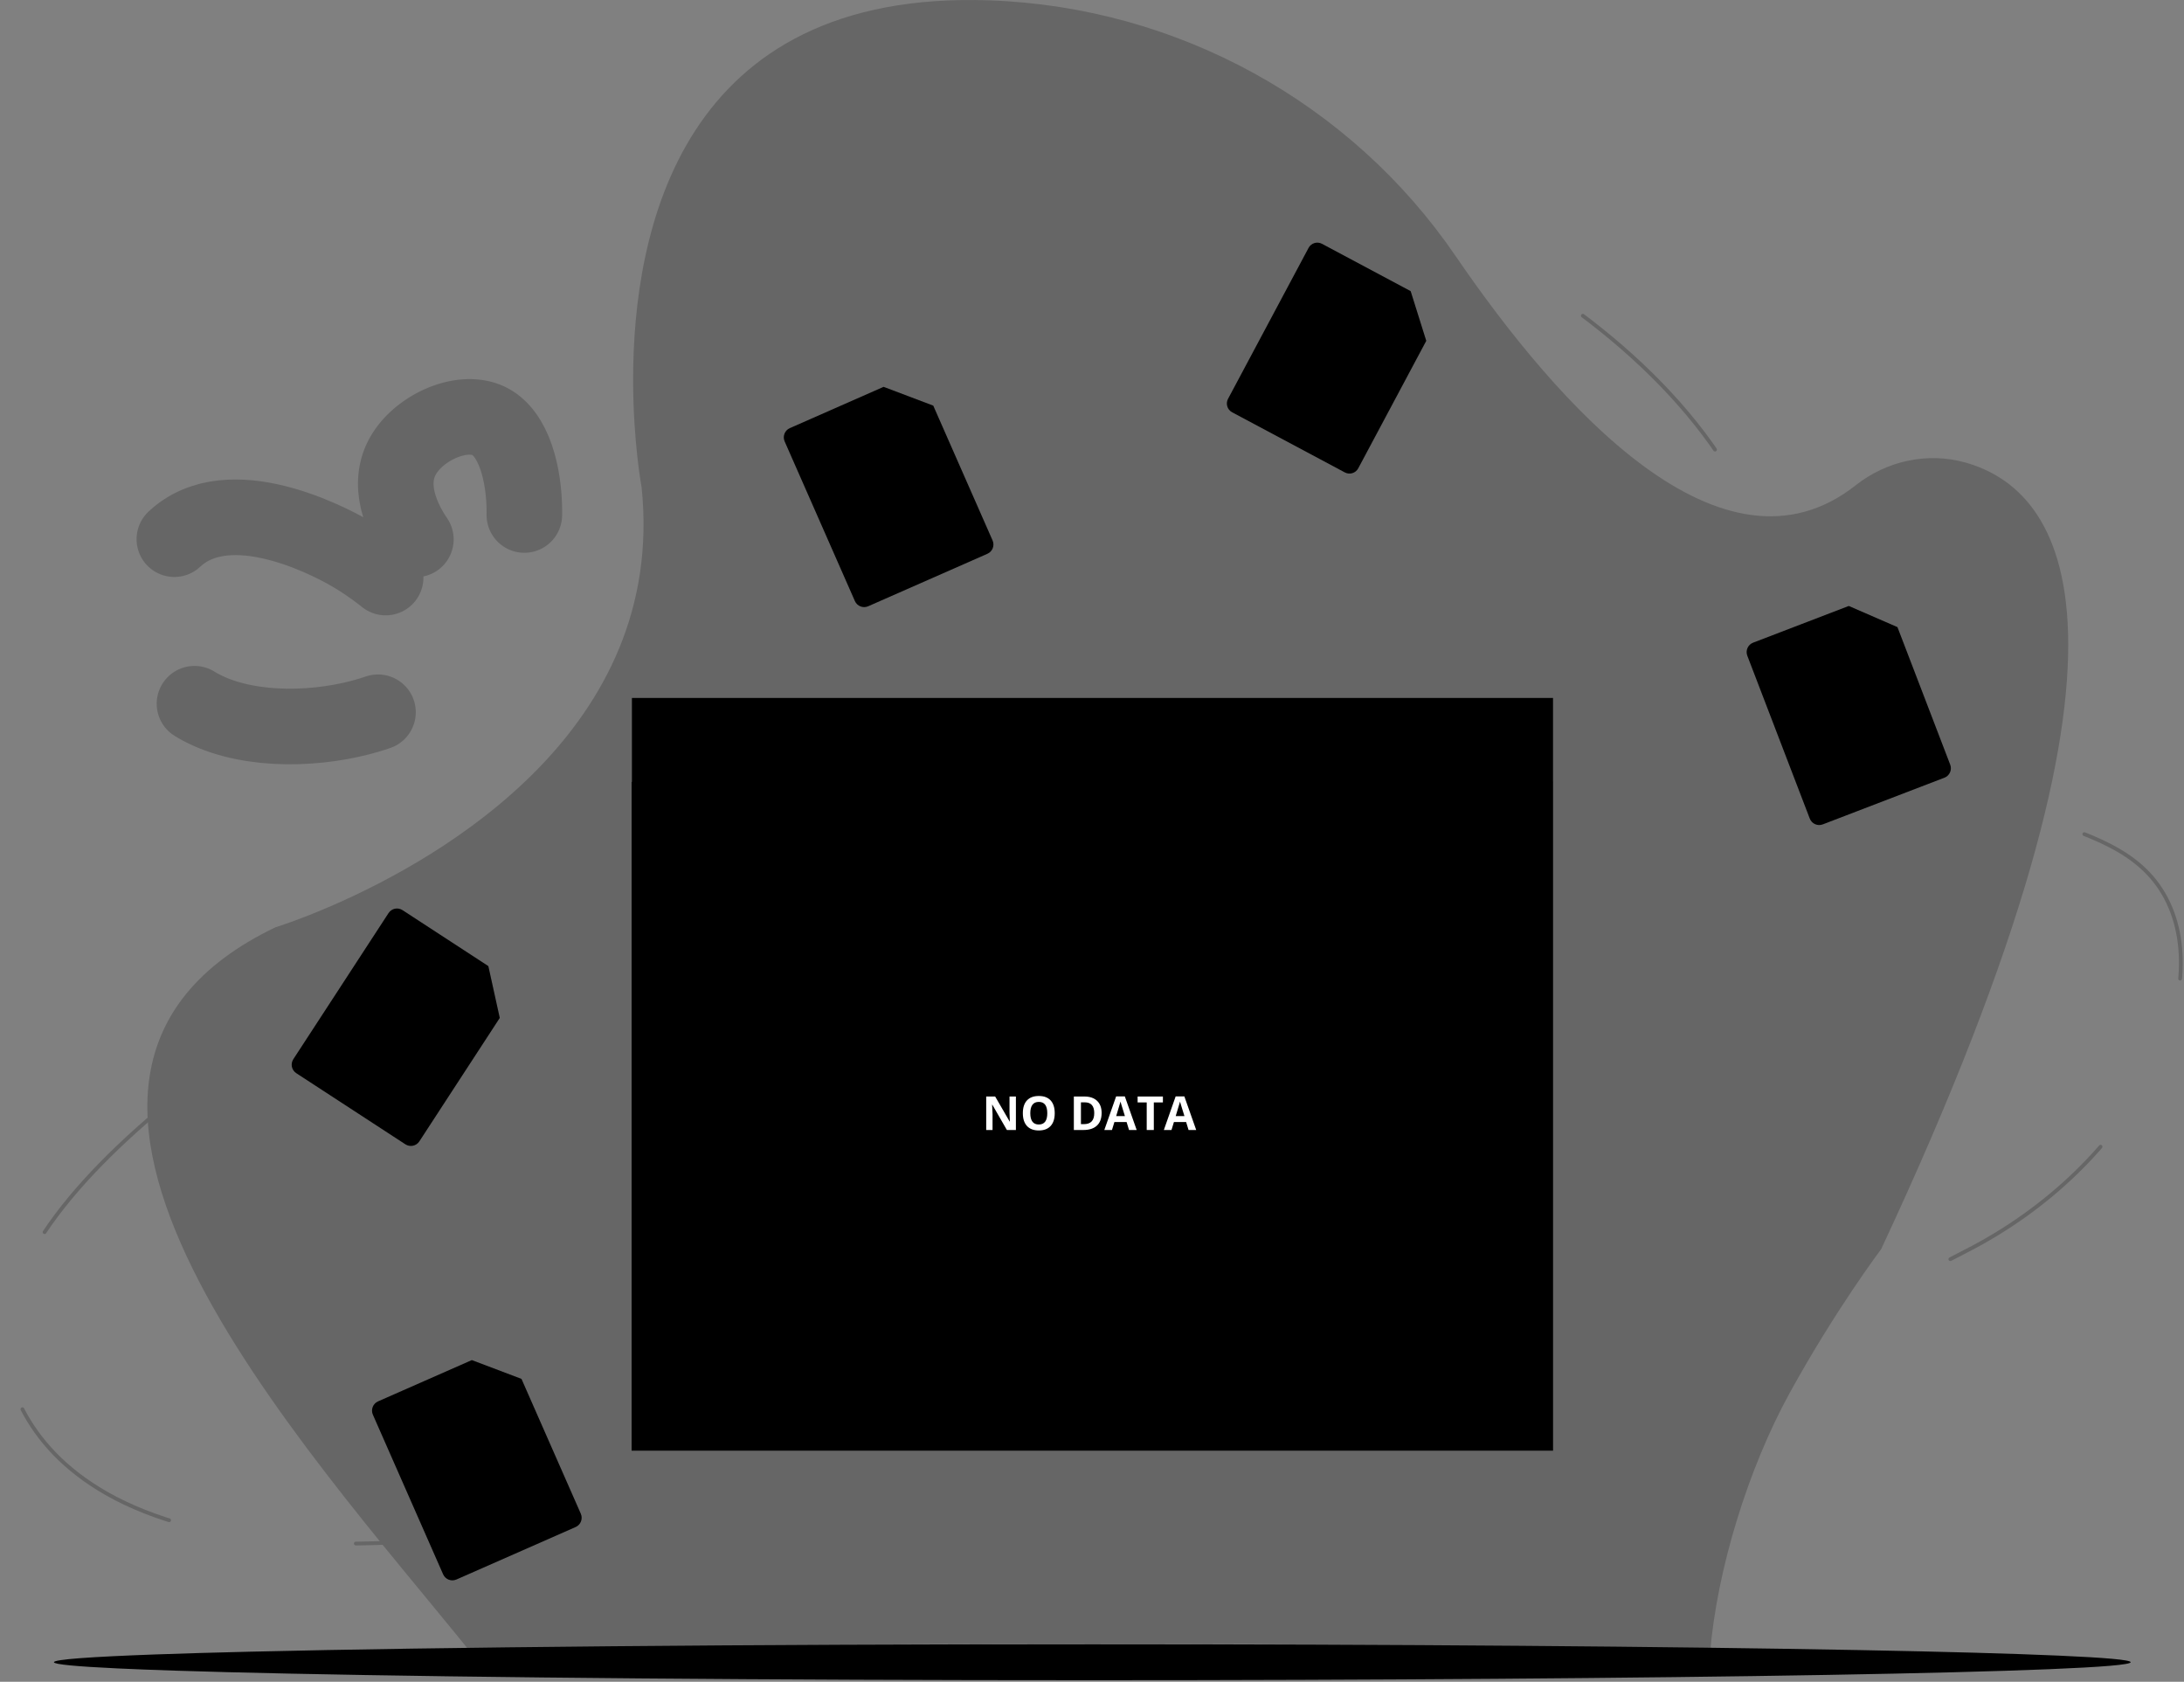 <svg xmlns="http://www.w3.org/2000/svg" width="578" height="445" viewBox="0 0 578 445" fill="none">
<rect x="0" y="0" width="578" height="445" fill="#808080" stroke="none"/>
<g opacity="0.2">
<path d="M129.253 111.334C121.983 107.916 109.96 113.474 106.126 121.609C98.808 137.136 122.477 159.625 131.084 157.211C140.702 154.514 142.601 117.611 129.253 111.334Z" stroke="#0F31AC" style="stroke:#0F31AC;stroke:color(display-p3 0.059 0.192 0.674);stroke-opacity:1;" stroke-width="20" stroke-miterlimit="10" stroke-linecap="round" stroke-dasharray="50 50 50 50 50 50"/>
<path d="M92.896 146.504C90.302 145.004 62.818 129.106 47.265 141.688C36.344 150.522 36.239 169.406 44.446 180.019C60.7 201.039 111.104 191.615 116.333 176.574C119.855 166.445 103.321 152.535 92.896 146.504Z" stroke="#0F31AC" style="stroke:#0F31AC;stroke:color(display-p3 0.059 0.192 0.674);stroke-opacity:1;" stroke-width="20" stroke-miterlimit="10" stroke-linecap="round" stroke-dasharray="50 50 50 50 50 50"/>
<path d="M128.256 406.068C195.153 389.464 271.165 372.56 389.197 375.439C455.208 377.049 470.166 356.564 520.194 331.094C564.786 308.395 586.686 263.255 573.236 237.672C559.656 211.845 518.295 222.128 484.421 183.682C468.995 166.172 471.709 153.899 462.803 134.482C434.599 72.999 328.891 24.942 276.765 50.375C207.899 83.974 266.773 229.15 189.794 268.808C141.101 293.895 104.297 245.736 56.218 282.499C32.396 300.715 3.26 326.267 1.007 354.011C1.007 354.011 -2.148 421.843 128.256 406.068Z" stroke="#0F31AC" style="stroke:#0F31AC;stroke:color(display-p3 0.059 0.192 0.674);stroke-opacity:1;" stroke-miterlimit="10" stroke-linecap="round" stroke-dasharray="50 50 50 50 50 50"/>
<path d="M497.855 330.52C497.855 330.52 485.737 346.587 473.617 368.631C462.69 388.51 454.381 415.295 452.546 437.658C447.399 437.415 441.746 437.187 435.635 436.97C399.44 435.685 347.186 434.881 289.084 434.881C223.03 434.881 164.535 435.922 128.602 437.523C127.365 437.578 126.154 437.633 124.971 437.69C80.109 382.085 -10.229 285.211 72.906 245.359C72.906 245.359 78.997 243.504 88.128 239.52C117.027 226.907 176.414 192.966 169.808 128.972C169.808 128.972 167.558 117.03 167.558 100.414C167.558 61.561 179.858 -2.842 261.976 0.097C311.705 1.88 357.503 27.185 385.191 67.689C412.35 107.417 455.775 156.296 491.14 128.391C499.303 121.947 510.097 119.559 520.175 122.392C545.63 129.542 574.547 166.556 497.855 330.52Z" fill="#ACBCF8" style="fill:#ACBCF8;fill:color(display-p3 0.674 0.737 0.973);fill-opacity:1;"/>
</g>
<path opacity="0.15" d="M563.885 439.823C563.885 442.452 440.851 444.584 289.079 444.584C203.445 444.584 126.959 443.906 76.559 442.841C64.951 442.596 54.728 442.331 46.096 442.049C40.41 441.863 35.414 441.669 31.168 441.469C20.241 440.957 14.273 440.402 14.273 439.823C14.273 439.085 23.959 438.386 41.247 437.763C48.327 437.508 56.681 437.265 66.167 437.039C116.079 435.841 197.328 435.062 289.079 435.062C369.785 435.062 442.366 435.664 492.642 436.624C536.91 437.47 563.885 438.592 563.885 439.823Z" fill="#040C2B" style="fill:#040C2B;fill:color(display-p3 0.016 0.047 0.169);fill-opacity:1;"/>
<path d="M377.462 90.188L359.459 123.923C358.777 125.201 357.189 125.684 355.911 125.002L326.08 109.083C324.802 108.401 324.319 106.813 325.001 105.535L346.316 65.591C346.998 64.313 348.587 63.83 349.865 64.511L373.332 77.034L373.406 77.269L377.462 90.188Z" fill="#E3E9F7" style="fill:#E3E9F7;fill:color(display-p3 0.89 0.914 0.969);fill-opacity:1;"/>
<path opacity="0.1" d="M377.457 90.189L370.818 86.645C369.777 86.09 369.384 84.797 369.939 83.757L373.401 77.269L377.457 90.189Z" fill="black" style="fill:black;fill-opacity:1;"/>
<path d="M348.308 96.777L348.873 95.718C349.362 94.801 349.982 94.109 350.736 93.64C351.488 93.171 352.589 92.833 354.036 92.624C355.421 92.443 356.392 92.214 356.951 91.936C357.51 91.658 357.938 91.242 358.233 90.689C358.564 90.068 358.587 89.474 358.302 88.905C358.017 88.336 357.464 87.832 356.643 87.394C355.212 86.63 353.33 86.227 350.999 86.184L351.111 82.217C353.876 82.159 356.452 82.767 358.838 84.04C360.804 85.09 362.115 86.396 362.77 87.96C363.425 89.523 363.333 91.093 362.492 92.667C361.932 93.717 361.21 94.497 360.325 95.005C359.44 95.514 358.075 95.89 356.23 96.131C354.952 96.32 354.097 96.526 353.666 96.749C353.234 96.972 352.865 97.37 352.56 97.943L352.101 98.802L348.308 96.777ZM345.237 101.429C345.664 100.627 346.203 100.136 346.851 99.954C347.499 99.773 348.234 99.901 349.055 100.34C349.847 100.762 350.348 101.299 350.558 101.951C350.768 102.603 350.665 103.32 350.247 104.103C349.845 104.857 349.308 105.334 348.638 105.534C347.967 105.733 347.24 105.625 346.458 105.207C345.656 104.779 345.149 104.236 344.937 103.577C344.724 102.918 344.824 102.202 345.237 101.429Z" fill="#CDD7FB" style="fill:#CDD7FB;fill:color(display-p3 0.804 0.843 0.984);fill-opacity:1;"/>
<path d="M132.264 269.351L110.983 302.004C110.177 303.241 108.521 303.59 107.284 302.784L78.409 283.966C77.172 283.16 76.823 281.504 77.629 280.267L102.827 241.604C103.633 240.367 105.289 240.017 106.526 240.824L129.24 255.627L129.294 255.872L132.264 269.351Z" fill="#E3E9F7" style="fill:#E3E9F7;fill:color(display-p3 0.89 0.914 0.969);fill-opacity:1;"/>
<path opacity="0.1" d="M132.266 269.35L125.84 265.162C124.833 264.505 124.549 263.157 125.205 262.15L129.297 255.871L132.266 269.35Z" fill="black" style="fill:black;fill-opacity:1;"/>
<path d="M109.149 284.595L105.299 282.086L105.521 273.662L97.904 277.266L94.293 274.913L104.912 270.15L104.992 259.232L108.712 261.656L108.41 269.61L115.498 266.079L119.131 268.447L109 273.078L109.149 284.595Z" fill="#CDD7FB" style="fill:#CDD7FB;fill:color(display-p3 0.804 0.843 0.984);fill-opacity:1;"/>
<path d="M502.168 165.942L516.128 202.331C516.657 203.71 515.968 205.256 514.589 205.785L482.411 218.129C481.033 218.658 479.486 217.969 478.958 216.591L462.428 173.503C461.899 172.125 462.588 170.579 463.967 170.05L489.28 160.339L489.51 160.439L502.168 165.942Z" fill="#E3E9F7" style="fill:#E3E9F7;fill:color(display-p3 0.89 0.914 0.969);fill-opacity:1;"/>
<path opacity="0.1" d="M502.173 165.941L495.011 168.689C493.889 169.119 492.63 168.558 492.2 167.436L489.516 160.438L502.173 165.941Z" fill="black" style="fill:black;fill-opacity:1;"/>
<path d="M498.902 197.293L496.177 198.338L492.369 196.235L490.944 200.346L488.389 201.326L490.496 195.658L485.477 193.021L488.109 192.011L491.667 194.036L492.911 190.169L495.482 189.183L493.512 194.611L498.902 197.293Z" fill="#CDD7FB" style="fill:#CDD7FB;fill:color(display-p3 0.804 0.843 0.984);fill-opacity:1;"/>
<path d="M497.73 172.841L472.857 182.383C472.56 182.497 472.227 182.348 472.113 182.051C471.999 181.753 472.147 181.42 472.444 181.306L497.317 171.764C497.615 171.65 497.948 171.798 498.062 172.096C498.176 172.393 498.028 172.727 497.73 172.841Z" fill="#CDD7FB" style="fill:#CDD7FB;fill:color(display-p3 0.804 0.843 0.984);fill-opacity:1;"/>
<path d="M498.805 175.528L473.932 185.07C473.634 185.184 473.301 185.036 473.187 184.738C473.073 184.441 473.221 184.108 473.519 183.993L498.392 174.452C498.689 174.337 499.022 174.486 499.136 174.783C499.251 175.081 499.102 175.414 498.805 175.528Z" fill="#CDD7FB" style="fill:#CDD7FB;fill:color(display-p3 0.804 0.843 0.984);fill-opacity:1;"/>
<path d="M499.883 178.218L475.01 187.759C474.712 187.874 474.379 187.725 474.265 187.428C474.151 187.13 474.299 186.797 474.597 186.683L499.47 177.141C499.767 177.027 500.101 177.175 500.215 177.473C500.329 177.77 500.18 178.104 499.883 178.218Z" fill="#CDD7FB" style="fill:#CDD7FB;fill:color(display-p3 0.804 0.843 0.984);fill-opacity:1;"/>
<path d="M500.953 180.908L476.08 190.45C475.783 190.564 475.449 190.415 475.335 190.118C475.221 189.821 475.37 189.487 475.667 189.373L500.54 179.831C500.837 179.717 501.171 179.866 501.285 180.163C501.399 180.461 501.25 180.794 500.953 180.908Z" fill="#CDD7FB" style="fill:#CDD7FB;fill:color(display-p3 0.804 0.843 0.984);fill-opacity:1;"/>
<path d="M501.824 183.685L476.951 193.227C476.654 193.341 476.32 193.193 476.206 192.895C476.092 192.598 476.241 192.265 476.538 192.151L501.411 182.609C501.708 182.495 502.042 182.643 502.156 182.941C502.27 183.238 502.121 183.571 501.824 183.685Z" fill="#CDD7FB" style="fill:#CDD7FB;fill:color(display-p3 0.804 0.843 0.984);fill-opacity:1;"/>
<path d="M138.013 364.858L153.713 400.531C154.308 401.883 153.694 403.46 152.343 404.055L120.798 417.938C119.446 418.533 117.869 417.92 117.274 416.568L98.684 374.329C98.09 372.977 98.703 371.4 100.054 370.805L124.869 359.884L125.104 359.973L138.013 364.858Z" fill="#E3E9F7" style="fill:#E3E9F7;fill:color(display-p3 0.89 0.914 0.969);fill-opacity:1;"/>
<path opacity="0.1" d="M138.014 364.858L130.993 367.948C129.893 368.432 128.609 367.933 128.125 366.833L125.105 359.973L138.014 364.858Z" fill="black" style="fill:black;fill-opacity:1;"/>
<path d="M136.26 396.326L133.589 397.502L129.684 395.585L128.459 399.76L125.954 400.862L127.786 395.099L122.645 392.707L125.225 391.572L128.876 393.423L129.933 389.5L132.453 388.391L130.747 393.908L136.26 396.326Z" fill="#CDD7FB" style="fill:#CDD7FB;fill:color(display-p3 0.804 0.843 0.984);fill-opacity:1;"/>
<path d="M133.911 371.96L109.528 382.691C109.236 382.82 108.896 382.687 108.768 382.396C108.639 382.104 108.772 381.764 109.063 381.636L133.447 370.904C133.738 370.776 134.078 370.909 134.207 371.2C134.335 371.491 134.203 371.832 133.911 371.96Z" fill="#CDD7FB" style="fill:#CDD7FB;fill:color(display-p3 0.804 0.843 0.984);fill-opacity:1;"/>
<path d="M135.114 374.594L110.731 385.325C110.439 385.453 110.099 385.321 109.971 385.029C109.843 384.738 109.975 384.398 110.266 384.27L134.65 373.538C134.941 373.41 135.282 373.542 135.41 373.834C135.538 374.125 135.406 374.465 135.114 374.594Z" fill="#CDD7FB" style="fill:#CDD7FB;fill:color(display-p3 0.804 0.843 0.984);fill-opacity:1;"/>
<path d="M136.313 377.228L111.93 387.959C111.639 388.087 111.298 387.955 111.17 387.663C111.042 387.372 111.174 387.032 111.466 386.903L135.849 376.172C136.14 376.044 136.481 376.176 136.609 376.468C136.737 376.759 136.605 377.099 136.313 377.228Z" fill="#CDD7FB" style="fill:#CDD7FB;fill:color(display-p3 0.804 0.843 0.984);fill-opacity:1;"/>
<path d="M137.517 379.862L113.133 390.594C112.842 390.722 112.501 390.59 112.373 390.298C112.245 390.007 112.377 389.667 112.669 389.538L137.052 378.807C137.344 378.679 137.684 378.811 137.812 379.102C137.94 379.394 137.808 379.734 137.517 379.862Z" fill="#CDD7FB" style="fill:#CDD7FB;fill:color(display-p3 0.804 0.843 0.984);fill-opacity:1;"/>
<path d="M138.52 382.594L114.137 393.325C113.846 393.453 113.505 393.321 113.377 393.03C113.249 392.738 113.381 392.398 113.673 392.27L138.056 381.538C138.347 381.41 138.688 381.542 138.816 381.834C138.944 382.125 138.812 382.465 138.52 382.594Z" fill="#CDD7FB" style="fill:#CDD7FB;fill:color(display-p3 0.804 0.843 0.984);fill-opacity:1;"/>
<path d="M246.989 107.333L262.689 143.007C263.284 144.358 262.671 145.936 261.319 146.531L229.774 160.414C228.423 161.009 226.845 160.395 226.251 159.044L207.661 116.804C207.066 115.453 207.679 113.875 209.031 113.281L233.846 102.359L234.081 102.448L246.989 107.333Z" fill="#E3E9F7" style="fill:#E3E9F7;fill:color(display-p3 0.89 0.914 0.969);fill-opacity:1;"/>
<path opacity="0.1" d="M246.991 107.335L239.97 110.424C238.87 110.909 237.585 110.409 237.101 109.309L234.082 102.449L246.991 107.335Z" fill="black" style="fill:black;fill-opacity:1;"/>
<path d="M245.233 138.805L242.562 139.98L238.657 138.064L237.432 142.238L234.927 143.341L236.759 137.578L231.617 135.186L234.197 134.05L237.849 135.901L238.905 131.978L241.425 130.869L239.719 136.386L245.233 138.805Z" fill="#CDD7FB" style="fill:#CDD7FB;fill:color(display-p3 0.804 0.843 0.984);fill-opacity:1;"/>
<path d="M242.88 114.439L218.496 125.171C218.205 125.299 217.865 125.167 217.736 124.875C217.608 124.584 217.741 124.244 218.032 124.115L242.415 113.384C242.707 113.256 243.047 113.388 243.175 113.679C243.304 113.971 243.171 114.311 242.88 114.439Z" fill="#CDD7FB" style="fill:#CDD7FB;fill:color(display-p3 0.804 0.843 0.984);fill-opacity:1;"/>
<path d="M244.083 117.073L219.7 127.805C219.408 127.933 219.068 127.801 218.94 127.509C218.811 127.218 218.944 126.877 219.235 126.749L243.619 116.018C243.91 115.889 244.25 116.022 244.379 116.313C244.507 116.605 244.374 116.945 244.083 117.073Z" fill="#CDD7FB" style="fill:#CDD7FB;fill:color(display-p3 0.804 0.843 0.984);fill-opacity:1;"/>
<path d="M245.282 119.707L220.899 130.438C220.607 130.567 220.267 130.434 220.139 130.143C220.011 129.851 220.143 129.511 220.434 129.383L244.818 118.652C245.109 118.523 245.449 118.656 245.578 118.947C245.706 119.238 245.574 119.579 245.282 119.707Z" fill="#CDD7FB" style="fill:#CDD7FB;fill:color(display-p3 0.804 0.843 0.984);fill-opacity:1;"/>
<path d="M246.485 122.342L222.102 133.073C221.81 133.201 221.47 133.069 221.342 132.778C221.214 132.486 221.346 132.146 221.637 132.018L246.021 121.286C246.312 121.158 246.653 121.29 246.781 121.582C246.909 121.873 246.777 122.213 246.485 122.342Z" fill="#CDD7FB" style="fill:#CDD7FB;fill:color(display-p3 0.804 0.843 0.984);fill-opacity:1;"/>
<path d="M247.489 125.073L223.106 135.805C222.814 135.933 222.474 135.8 222.346 135.509C222.218 135.218 222.35 134.877 222.641 134.749L247.025 124.018C247.316 123.889 247.656 124.022 247.785 124.313C247.913 124.605 247.781 124.945 247.489 125.073Z" fill="#CDD7FB" style="fill:#CDD7FB;fill:color(display-p3 0.804 0.843 0.984);fill-opacity:1;"/>
<path d="M411.018 206.895H167.152V383.852H411.018V206.895Z" fill="#E3E9F7" style="fill:#E3E9F7;fill:color(display-p3 0.89 0.914 0.969);fill-opacity:1;"/>
<path d="M411.01 184.68H167.238V206.943H411.01V184.68Z" fill="#ACBCF8" style="fill:#ACBCF8;fill:color(display-p3 0.674 0.737 0.973);fill-opacity:1;"/>
<path d="M178.512 198.336C180.581 198.336 182.258 196.741 182.258 194.774C182.258 192.807 180.581 191.212 178.512 191.212C176.443 191.212 174.766 192.807 174.766 194.774C174.766 196.741 176.443 198.336 178.512 198.336Z" fill="#E3E9F7" style="fill:#E3E9F7;fill:color(display-p3 0.89 0.914 0.969);fill-opacity:1;"/>
<path d="M189.438 198.336C191.507 198.336 193.184 196.741 193.184 194.774C193.184 192.807 191.507 191.212 189.438 191.212C187.369 191.212 185.691 192.807 185.691 194.774C185.691 196.741 187.369 198.336 189.438 198.336Z" fill="#E3E9F7" style="fill:#E3E9F7;fill:color(display-p3 0.89 0.914 0.969);fill-opacity:1;"/>
<path d="M200.363 198.336C202.432 198.336 204.11 196.741 204.11 194.774C204.11 192.807 202.432 191.212 200.363 191.212C198.294 191.212 196.617 192.807 196.617 194.774C196.617 196.741 198.294 198.336 200.363 198.336Z" fill="#E3E9F7" style="fill:#E3E9F7;fill:color(display-p3 0.89 0.914 0.969);fill-opacity:1;"/>
<path d="M403.679 216H174.488V374.327H403.679V216Z" fill="#F4F6FC" style="fill:#F4F6FC;fill:color(display-p3 0.957 0.965 0.988);fill-opacity:1;"/>
<path d="M325.105 266.587V336.199C325.105 338.836 322.968 340.974 320.331 340.974H258.775C256.138 340.974 254 338.836 254 336.199V253.775C254 251.138 256.138 249 258.775 249H307.199L307.518 249.314L325.105 266.587Z" fill="#ACBCF8" style="fill:#ACBCF8;fill:color(display-p3 0.674 0.737 0.973);fill-opacity:1;"/>
<path opacity="0.15" d="M325.099 266.587H311.398C309.252 266.587 307.512 264.846 307.512 262.7V249.313L325.099 266.587Z" fill="black" style="fill:black;fill-opacity:1;"/>
<path d="M268.86 299H266.473L262.618 292.297H262.564C262.64 293.481 262.679 294.325 262.679 294.831V299H261V290.14H263.37L267.218 296.776H267.26C267.2 295.624 267.17 294.81 267.17 294.334V290.14H268.861L268.86 299Z" fill="white" style="fill:white;fill-opacity:1;"/>
<path d="M279.135 294.557C279.135 296.024 278.772 297.151 278.044 297.939C277.317 298.727 276.275 299.121 274.917 299.121C273.56 299.121 272.517 298.727 271.79 297.939C271.063 297.151 270.699 296.02 270.699 294.545C270.699 293.071 271.064 291.945 271.793 291.167C272.523 290.389 273.568 290 274.929 290C276.291 290 277.332 290.392 278.054 291.176C278.775 291.96 279.135 293.087 279.135 294.557ZM272.669 294.557C272.669 295.547 272.857 296.293 273.233 296.794C273.608 297.295 274.17 297.545 274.917 297.545C276.416 297.545 277.166 296.549 277.166 294.557C277.166 292.562 276.42 291.564 274.929 291.564C274.182 291.564 273.618 291.815 273.238 292.318C272.859 292.821 272.669 293.568 272.669 294.557Z" fill="white" style="fill:white;fill-opacity:1;"/>
<path d="M291.547 294.485C291.547 295.943 291.131 297.061 290.301 297.836C289.471 298.612 288.272 299 286.704 299H284.195V290.14H286.977C288.423 290.14 289.547 290.522 290.347 291.285C291.147 292.049 291.547 293.115 291.547 294.485ZM289.595 294.533C289.595 292.63 288.755 291.679 287.074 291.679H286.074V297.448H286.88C288.69 297.448 289.595 296.477 289.595 294.533Z" fill="white" style="fill:white;fill-opacity:1;"/>
<path d="M298.801 298.999L298.159 296.89H294.928L294.286 298.999H292.262L295.389 290.103H297.686L300.825 298.999H298.801ZM297.71 295.315C297.116 293.403 296.782 292.323 296.707 292.072C296.632 291.822 296.579 291.624 296.547 291.478C296.413 291.995 296.031 293.274 295.401 295.315H297.71Z" fill="white" style="fill:white;fill-opacity:1;"/>
<path d="M305.359 299H303.48V291.703H301.074V290.14H307.765V291.703H305.359V299Z" fill="white" style="fill:white;fill-opacity:1;"/>
<path d="M314.555 298.999L313.912 296.89H310.682L310.04 298.999H308.016L311.143 290.103H313.44L316.579 298.999H314.555ZM313.464 295.315C312.87 293.403 312.536 292.323 312.461 292.072C312.386 291.822 312.333 291.624 312.3 291.478C312.167 291.995 311.785 293.274 311.155 295.315H313.464Z" fill="white" style="fill:white;fill-opacity:1;"/>
</svg>